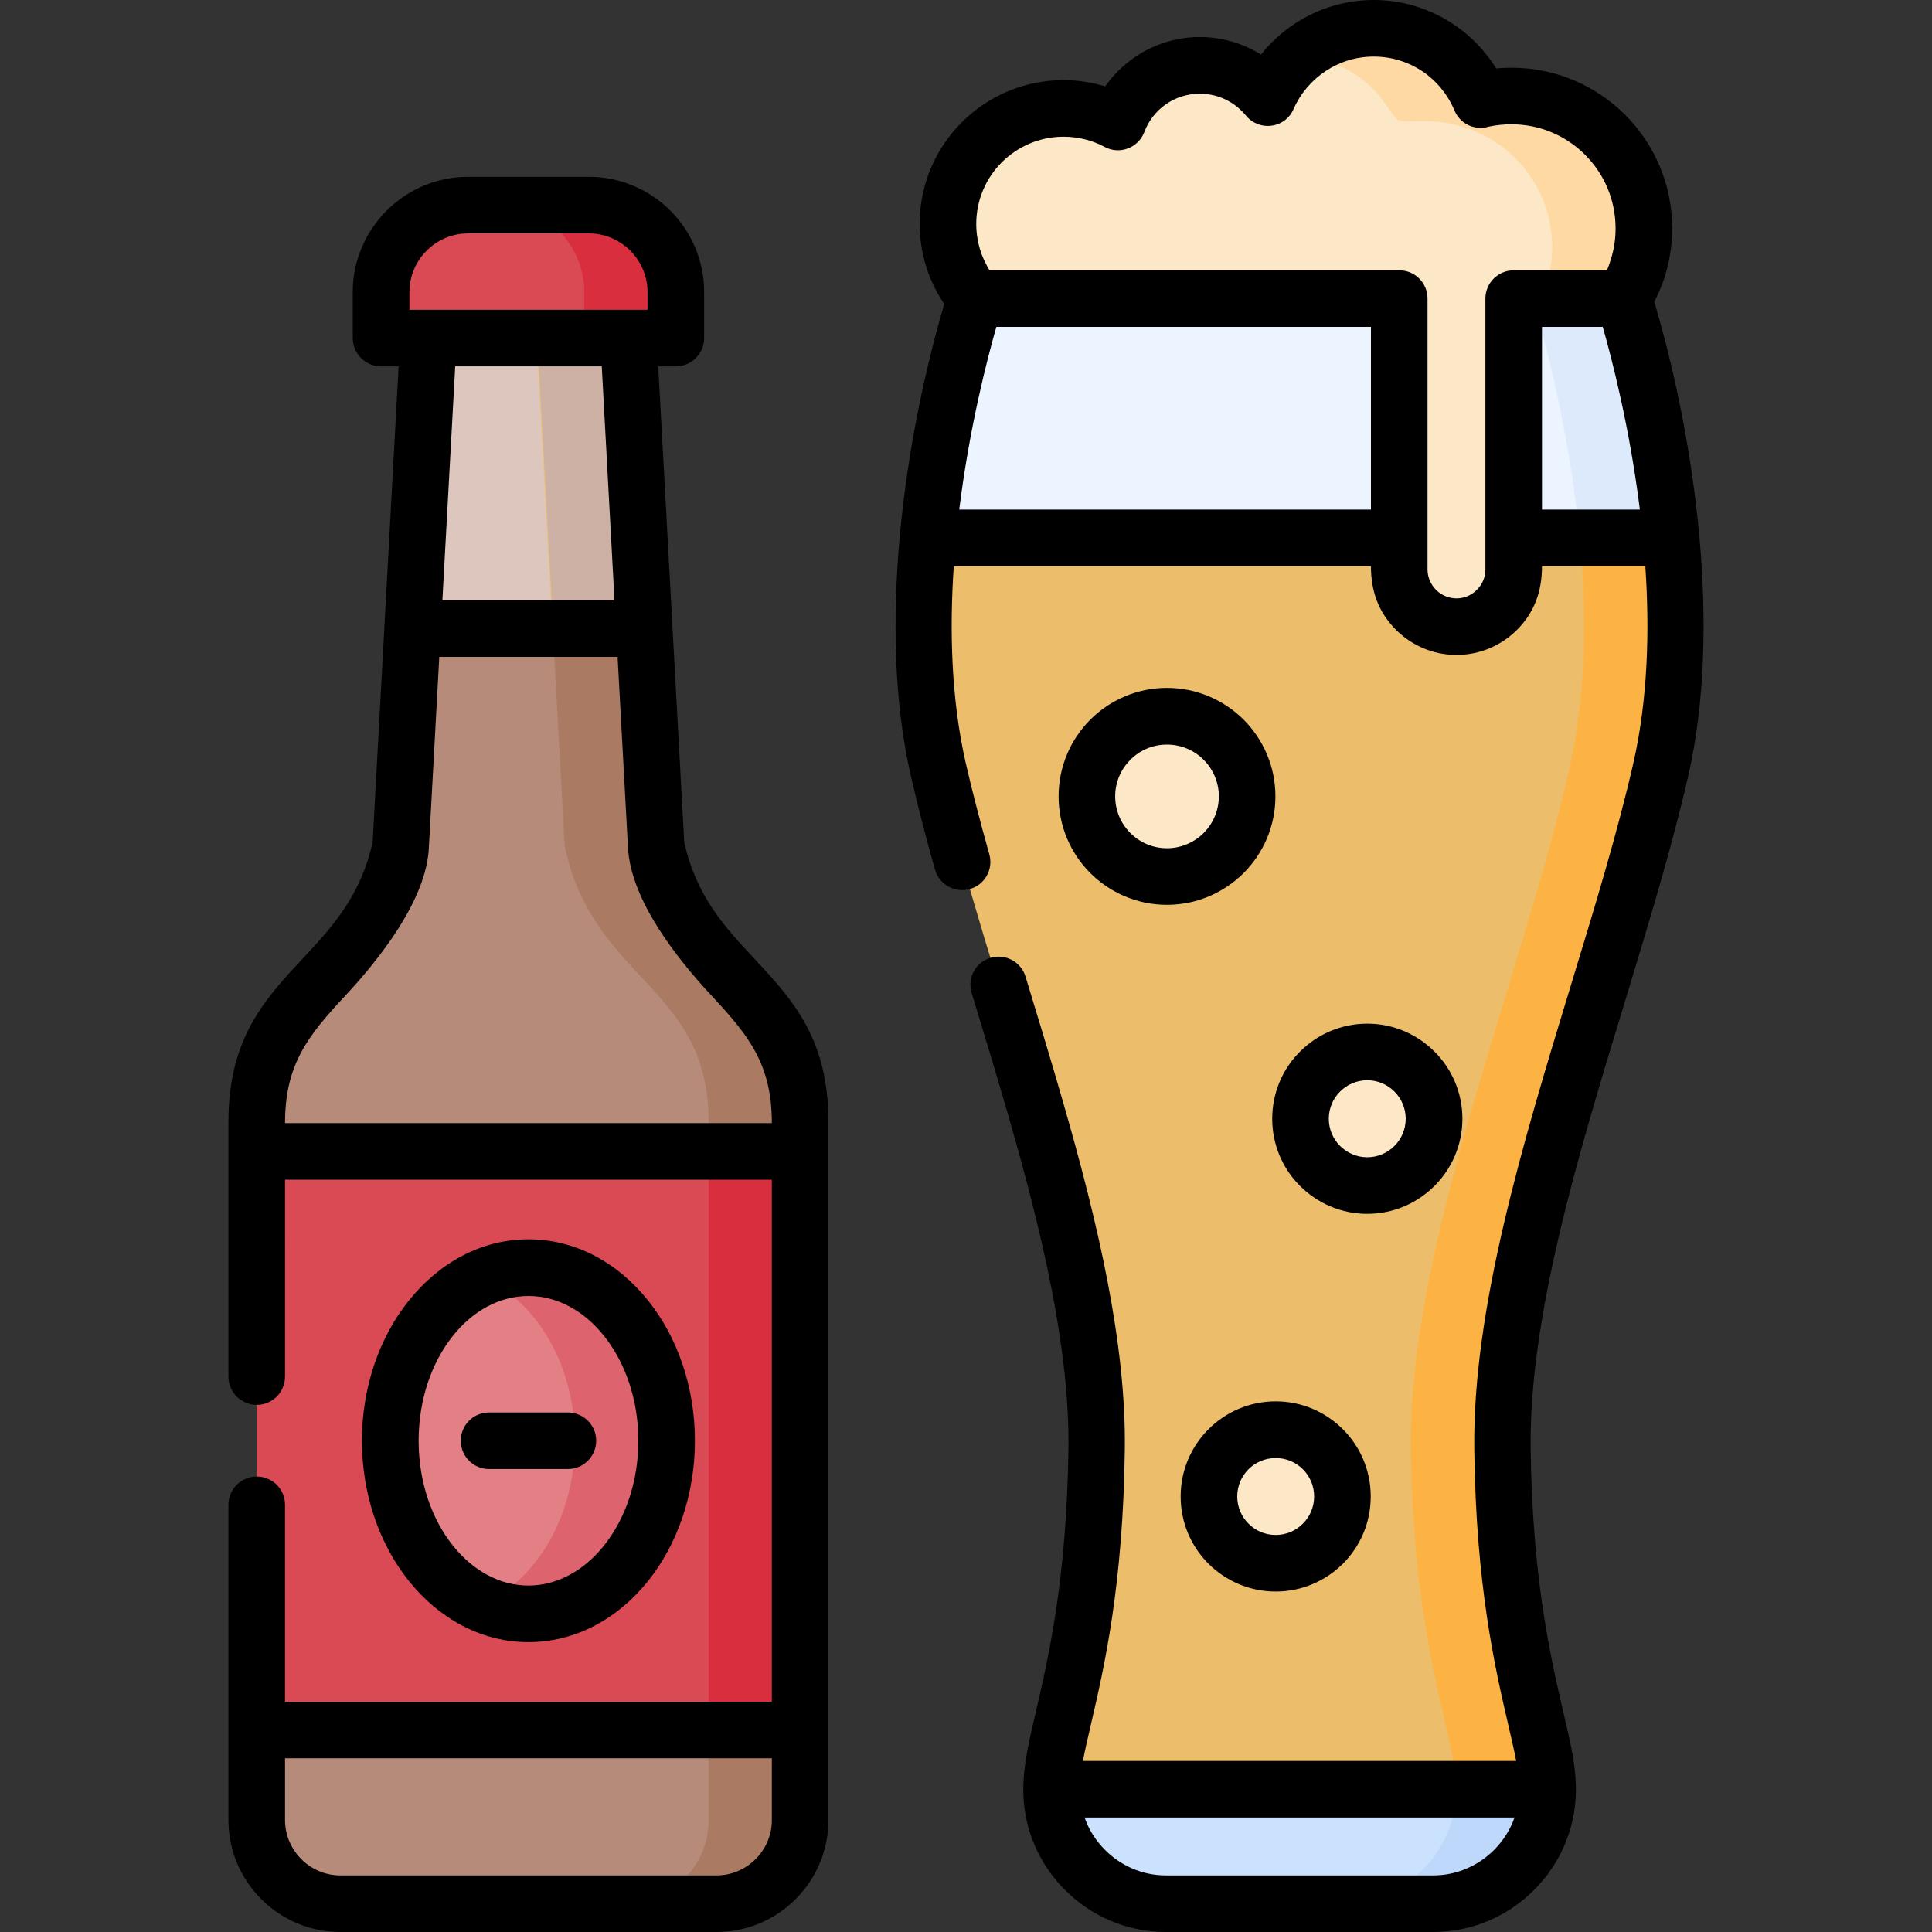 <svg id="Capa_1" enable-background="new 0 0 512 512" height="100px" viewBox="0 0 512 512" width="100px" xmlns="http://www.w3.org/2000/svg"><rect x="0" y="0" width="512" height="512" fill="#333333" stroke="none"/><g><g clip-rule="evenodd" fill-rule="evenodd"><path d="m106.208 224.167 3.147-57.572h61.399l3.146 57.572c7.568 35.887 38.155 37.049 38.155 73.078v185.104c0 12.19-9.978 22.168-22.167 22.168h-99.696c-12.189 0-22.139-9.978-22.139-22.168v-185.104c0-36.029 30.558-37.191 38.155-73.078z" fill="#b78b7a"/><path d="m146.488 166.595h24.265l3.146 57.572c7.568 35.887 38.155 37.049 38.155 73.078v185.104c0 12.19-9.978 22.168-22.167 22.168h-24.265c12.189 0 22.167-9.978 22.167-22.168v-185.104c0-36.029-30.586-37.191-38.155-73.078z" fill="#aa7a63"/><path d="m124.038 54.341h32.032c12.671 0 23.018 10.375 23.018 23.046v4.45c0 5.216-2.636 7.738-7.767 7.738h-62.561c-5.16 0-7.768-3.005-7.768-7.738v-4.45c0-12.67 10.375-23.046 23.046-23.046z" fill="#da4a54"/><path d="m131.805 54.341h24.265c12.671 0 23.018 10.375 23.018 23.046v4.45c0 5.216-2.636 7.738-7.767 7.738h-24.265c5.131 0 7.768-2.522 7.768-7.738v-4.45c-.001-12.67-10.348-23.046-23.019-23.046z" fill="#d82e3d"/><path d="m68.053 305.125h144.001v153.355h-144.001z" fill="#da4a54"/><path d="m140.054 427.668c20.155 0 36.596-20.608 36.596-45.865s-16.441-45.865-36.596-45.865c-20.183 0-36.624 20.607-36.624 45.865s16.441 45.865 36.624 45.865z" fill="#e28086"/><path d="m140.054 335.939c20.211 0 36.596 20.522 36.596 45.865 0 25.342-16.384 45.865-36.596 45.865-4.252 0-8.334-.906-12.132-2.579 14.258-6.265 24.463-23.273 24.463-43.286s-10.205-37.021-24.463-43.286c3.798-1.672 7.88-2.579 12.132-2.579z" fill="#dd636e"/><path d="m166.558 89.576h-53.008l-4.195 77.019h61.399z" fill="#ddc6be"/><path d="m166.558 89.576h-24.293l4.223 77.019h24.266z" fill="#ceb1a5" stroke="#ecc373" stroke-miterlimit="10" stroke-width=".227"/><path d="m410.142 474.185c0 16.668-13.664 30.332-30.331 30.332h-70.839c-16.668 0-30.331-13.663-30.331-30.332l66.359-7.058z" fill="#cbe2ff"/><path d="m410.142 474.185c0 16.668-13.664 30.332-30.331 30.332h-24.265c16.668 0 30.331-13.663 30.331-30.332z" fill="#bed8fb"/><path d="m245.901 142.556c-1.843 19.588-1.815 41.245 2.721 61.201 12.671 55.644 42.69 126.058 42.01 180.285-.708 54.227-12.018 75.487-11.99 90.143h131.5c.028-14.655-11.282-35.916-11.991-90.143-.681-54.227 29.339-124.641 42.01-180.285 4.535-19.956 4.564-41.613 2.721-61.201l-98.59-7.54z" fill="#ecbe6b"/><path d="m385.877 474.185h24.265c.028-14.655-11.282-35.916-11.991-90.143-.681-54.227 29.339-124.641 42.01-180.285 4.535-19.956 4.564-41.613 2.721-61.201h-24.265c1.843 19.588 1.814 41.245-2.721 61.201-12.671 55.644-42.719 126.058-42.01 180.285.709 54.228 12.019 75.488 11.991 90.143z" fill="#fdb343"/><path d="m258.487 79.116s-9.27 28.404-12.586 63.44h172.717l12.076-2.211 12.189 2.211c-3.316-35.036-12.586-63.44-12.586-63.44l-88.811-4.11z" fill="#ecf4ff"/><path d="m418.618 142.556h24.265c-3.316-35.036-12.586-63.44-12.586-63.44h-24.265c-.001 0 9.269 28.404 12.586 63.44z" fill="#ddeafb"/><path d="m281.845 28.745c2.466 0 4.847.368 7.171.85 4.564.936 7.285 0 11.083-3.854 4.677-4.763 10.686-8.419 17.858-8.419 4.508 0 8.618 1.389 12.246 3.486 4.167 2.438 6.095 2.807 9.808-1.644 5.783-6.945 14.287-11.65 24.038-11.65 9.978 0 18.936 4.648 24.406 12.103 5.272 7.172 2.636 5.754 12.104 5.811 19.361.143 35.065 15.704 35.065 35.094 0 6.832-1.956 13.209-5.329 18.595h-21.373c-4.961 0-7.768 3.005-7.768 7.768v64.035c0 8.334-6.832 15.165-15.165 15.165-8.362 0-15.165-6.831-15.165-15.165v-64.036c0-5.642-2.892-7.768-7.768-7.768h-64.914-39.657c-4.536-5.357-7.285-12.302-7.285-19.757.002-16.895 13.722-30.614 30.645-30.614z" fill="#fce8c6"/><path d="m344.094 15.053c5.414-4.621 12.303-7.54 19.956-7.54 9.978 0 18.936 4.648 24.406 12.103 5.272 7.172 2.636 5.754 12.104 5.84 19.361.113 35.065 15.703 35.065 35.064 0 6.832-1.956 13.209-5.329 18.595h-21.373c-.17 0-.312.028-.454.028 1.871-4.167 2.891-8.759 2.891-13.606 0-18.454-14.939-33.307-33.421-33.42-9.014-.057-6.491 1.275-11.508-5.556-5.045-6.86-13.209-11.253-22.337-11.508z" fill="#fed9a4"/><g fill="#fce8c6"><path d="m338.085 414.261c9.751 0 17.688-7.938 17.688-17.689s-7.937-17.689-17.688-17.689-17.688 7.938-17.688 17.689 7.937 17.689 17.688 17.689z"/><path d="m362.35 314.168c9.751 0 17.688-7.937 17.688-17.689 0-9.751-7.937-17.688-17.688-17.688-9.752 0-17.689 7.936-17.689 17.688s7.937 17.689 17.689 17.689z"/><path d="m309.256 232.274c11.707 0 21.232-9.524 21.232-21.231 0-11.679-9.525-21.232-21.232-21.232-11.679 0-21.231 9.553-21.231 21.232 0 11.706 9.552 21.231 21.231 21.231z"/></g><path d="m187.79 305.125h24.265v153.355h-24.265z" fill="#d82e3d"/></g><path d="m75.537 364.824c0 4.139-3.345 7.483-7.483 7.483-4.139 0-7.512-3.345-7.512-7.483v-67.579c0-22.139 9.666-32.485 19.957-43.512 7.341-7.88 15.08-16.186 18.255-30.558l6.888-126.086h-4.649c-4.139 0-7.512-3.345-7.512-7.512v-12.189c0-8.419 3.458-16.045 8.986-21.573 5.528-5.527 13.153-8.957 21.572-8.957h32.032c8.391 0 16.044 3.43 21.572 8.957 5.527 5.527 8.958 13.154 8.958 21.573v12.188c0 4.167-3.373 7.512-7.512 7.512h-4.649l6.888 126.086c3.175 14.373 10.913 22.678 18.284 30.558 10.29 11.027 19.928 21.373 19.928 43.512v161.236 23.868c0 8.165-3.316 15.591-8.702 20.949-5.357 5.386-12.784 8.702-20.949 8.702h-99.697c-8.164 0-15.563-3.316-20.948-8.702-5.358-5.358-8.703-12.784-8.703-20.949v-23.868-59.698c0-4.139 3.373-7.483 7.512-7.483s7.483 3.345 7.483 7.483v52.186h129.006v-138.331h-129.005zm54.057 24.491c-4.139 0-7.483-3.373-7.483-7.512s3.345-7.483 7.483-7.483h20.892c4.139 0 7.512 3.345 7.512 7.483 0 4.139-3.373 7.512-7.512 7.512zm179.662-207.016c7.937 0 15.109 3.232 20.325 8.419 5.188 5.216 8.419 12.387 8.419 20.325 0 7.937-3.231 15.108-8.419 20.324-5.216 5.188-12.388 8.419-20.325 8.419s-15.109-3.231-20.325-8.419c-5.188-5.216-8.391-12.388-8.391-20.324 0-7.938 3.203-15.108 8.391-20.325 5.216-5.188 12.388-8.419 20.325-8.419zm9.723 19.049c-2.495-2.495-5.924-4.025-9.723-4.025s-7.229 1.53-9.695 4.025c-2.494 2.466-4.025 5.896-4.025 9.694s1.531 7.229 4.025 9.723c2.466 2.466 5.896 4.025 9.695 4.025 3.798 0 7.228-1.559 9.723-4.025 2.467-2.494 4.026-5.925 4.026-9.723s-1.56-7.228-4.026-9.694zm43.371 69.931c6.945 0 13.238 2.834 17.802 7.399 4.563 4.535 7.398 10.857 7.398 17.801 0 6.945-2.835 13.267-7.398 17.802-4.564 4.565-10.857 7.399-17.802 7.399-6.974 0-13.267-2.834-17.831-7.399-4.563-4.535-7.37-10.857-7.37-17.802 0-6.944 2.807-13.266 7.37-17.801 4.564-4.565 10.857-7.399 17.831-7.399zm7.2 18.001c-1.843-1.843-4.394-3.005-7.2-3.005-2.835 0-5.358 1.162-7.229 3.005-1.842 1.842-2.976 4.394-2.976 7.199 0 2.807 1.134 5.358 2.976 7.2 1.871 1.843 4.394 3.005 7.229 3.005 2.806 0 5.357-1.162 7.2-3.005 1.842-1.842 2.976-4.394 2.976-7.2s-1.134-5.357-2.976-7.199zm-31.465 82.092c6.945 0 13.238 2.835 17.802 7.398 4.564 4.565 7.371 10.857 7.371 17.802 0 6.974-2.807 13.267-7.371 17.831-4.564 4.535-10.857 7.37-17.802 7.37-6.973 0-13.266-2.835-17.831-7.37-4.564-4.563-7.37-10.857-7.37-17.831 0-6.945 2.807-13.237 7.37-17.802 4.565-4.563 10.857-7.398 17.831-7.398zm7.2 18c-1.843-1.843-4.394-2.977-7.2-2.977-2.835 0-5.386 1.134-7.228 2.977s-2.976 4.393-2.976 7.2c0 2.835 1.134 5.357 2.976 7.2 1.843 1.872 4.394 3.005 7.228 3.005 2.806 0 5.357-1.134 7.2-3.005 1.842-1.843 2.976-4.365 2.976-7.2 0-2.807-1.134-5.358-2.976-7.2zm-63.44-368.14c3.147 0 6.265.397 9.269 1.163.595.142 1.191.311 1.786.481 2.069-2.949 4.677-5.528 7.653-7.597 4.961-3.43 10.97-5.471 17.405-5.471 4.706 0 9.185 1.077 13.182 2.977 1.049.51 2.069 1.077 3.033 1.672 2.551-3.203 5.584-5.981 9.014-8.221 6.009-3.939 13.181-6.236 20.863-6.236 7.795 0 15.081 2.382 21.147 6.436 4.564 3.032 8.419 7.029 11.31 11.707 1.361-.143 2.722-.199 4.054-.199 11.764 0 22.394 4.763 30.105 12.473 7.71 7.71 12.472 18.341 12.472 30.104 0 4.053-.567 7.994-1.644 11.736-.765 2.664-1.814 5.272-3.089 7.738 11.055 37.304 17.802 86.968 9.042 125.406-4.252 18.681-10.432 38.977-16.753 59.784-12.473 40.876-25.512 83.708-25.059 118.773.453 34.357 5.301 55.248 8.618 69.592 2.523 10.913 4.989 20.069 2.013 30.728-1.786 6.378-5.188 12.076-9.751 16.612-6.832 6.859-16.3 11.111-26.703 11.111h-70.839c-10.403 0-19.871-4.252-26.702-11.111-5.301-5.272-9.043-12.105-10.46-19.702-1.786-9.468.595-18.368 2.721-27.638 3.345-14.344 8.164-35.235 8.618-69.592.34-26.278-6.889-56.892-15.79-87.818-3.175-11.026-6.519-21.998-9.864-32.996-1.219-3.94 1.021-8.107 4.961-9.298 3.969-1.19 8.136 1.02 9.326 4.989 3.373 11.055 6.747 22.111 9.95 33.25 9.212 31.976 16.724 63.894 16.355 92.042-.453 36.114-5.499 57.856-8.957 72.767-.851 3.685-1.616 6.945-2.154 9.779h114.832c-.539-2.834-1.304-6.095-2.154-9.779-3.458-14.911-8.504-36.653-8.957-72.767-.482-37.333 12.898-81.327 25.683-123.28 6.236-20.437 12.331-40.422 16.498-58.735 3.827-16.867 4.309-35.065 3.146-52.073h-27.385c0 6.576-1.927 12.161-6.633 16.895-4.11 4.082-9.78 6.633-16.016 6.633-6.265 0-11.906-2.551-16.016-6.633-4.706-4.733-6.661-10.318-6.661-16.895h-110.553c-1.162 17.008-.68 35.206 3.146 52.073.907 3.94 1.871 7.909 2.919 11.906.964 3.741 2.098 7.908 3.345 12.358 1.134 3.997-1.191 8.136-5.188 9.242-3.969 1.105-8.107-1.219-9.213-5.188-1.134-3.997-2.268-8.192-3.43-12.671-1.077-4.195-2.098-8.334-3.005-12.359-8.731-38.325-2.041-87.591 8.901-124.838-1.729-2.552-3.118-5.272-4.195-8.136-1.502-4.11-2.324-8.504-2.324-13.068 0-10.517 4.252-20.041 11.168-26.958 6.89-6.887 16.443-11.168 26.96-11.168zm142.896 65.396h-16.101v48.417h25.937c-2.693-21.714-7.399-39.885-9.836-48.417zm-61.427 48.416v-48.416h-99.271c-2.438 8.532-7.143 26.704-9.836 48.417h109.107zm-75.857-98.136c-1.757-.425-3.628-.68-5.612-.68-6.378 0-12.161 2.607-16.356 6.774-4.195 4.195-6.775 9.979-6.775 16.356 0 2.777.51 5.443 1.389 7.909.567 1.53 1.304 3.005 2.126 4.365h108.597c4.139 0 7.483 3.345 7.483 7.483v63.44 8.363c0 2.098.879 3.997 2.268 5.414 1.389 1.389 3.317 2.239 5.414 2.239s3.997-.851 5.386-2.268c1.417-1.389 2.268-3.288 2.268-5.386v-8.363-63.44c0-4.139 3.373-7.483 7.512-7.483h24.69c.482-1.105.878-2.268 1.219-3.486.708-2.409 1.077-4.961 1.077-7.625 0-7.626-3.09-14.514-8.079-19.503s-11.878-8.078-19.503-8.078c-2.013 0-4.054.198-6.038.623-3.628 1.105-7.597-.708-9.071-4.28-1.786-4.28-4.791-7.909-8.561-10.432-3.657-2.438-8.05-3.854-12.841-3.854-4.678 0-9.015 1.389-12.643 3.769-3.77 2.467-6.775 5.982-8.589 10.121-.454 1.077-1.162 2.041-2.126 2.834-3.203 2.58-7.909 2.098-10.517-1.105-1.474-1.785-3.316-3.26-5.471-4.28-2.041-.964-4.309-1.502-6.747-1.502-3.345 0-6.406 1.021-8.929 2.75-2.608 1.813-4.621 4.365-5.754 7.369-1.587 4.224-6.52 6.123-10.517 3.997-1.615-.879-3.372-1.559-5.3-2.041zm108.455 453.379c2.41-2.411 4.309-5.33 5.443-8.619h-113.926c1.134 3.289 3.033 6.208 5.443 8.619 4.138 4.138 9.836 6.718 16.101 6.718h70.839c6.264 0 11.961-2.58 16.1-6.718zm-278.677-331.204h45.61l-3.373-61.995h-38.836zm46.432 14.995h-47.254l-2.749 50.372c-.539 13.891-13.097 29.708-22.224 39.488-9.978 10.686-15.902 18.255-15.902 33.705h129.006c0-15.449-5.924-23.018-15.903-33.705-9.185-9.865-21.515-25.37-22.224-39.374zm-23.613 154.349c12.501 0 23.727 6.236 31.748 16.299 7.625 9.553 12.359 22.677 12.359 37.078 0 14.4-4.734 27.525-12.359 37.106-8.022 10.035-19.247 16.27-31.748 16.27s-23.726-6.235-31.748-16.27c-7.654-9.581-12.388-22.706-12.388-37.106s4.734-27.525 12.388-37.078c8.022-10.063 19.247-16.299 31.748-16.299zm20.013 25.596c-5.216-6.548-12.303-10.573-20.013-10.573-7.739 0-14.825 4.025-20.041 10.573-5.612 7.029-9.071 16.867-9.071 27.78 0 10.941 3.459 20.75 9.071 27.78 5.216 6.548 12.302 10.602 20.041 10.602 7.71 0 14.797-4.054 20.013-10.602 5.612-7.03 9.099-16.838 9.099-27.78 0-10.913-3.487-20.75-9.099-27.78zm-84.53 111.942v16.384c0 4.025 1.672 7.682 4.309 10.347 2.665 2.664 6.321 4.309 10.347 4.309h99.695c4.026 0 7.683-1.645 10.347-4.309 2.665-2.665 4.309-6.322 4.309-10.347v-16.384zm38.013-383.872h53.008 5.046v-4.705c0-4.252-1.758-8.136-4.564-10.971-2.834-2.806-6.718-4.564-10.97-4.564h-32.032c-4.28 0-8.164 1.758-10.97 4.564-2.834 2.835-4.564 6.719-4.564 10.971v4.705z"/></g></svg>